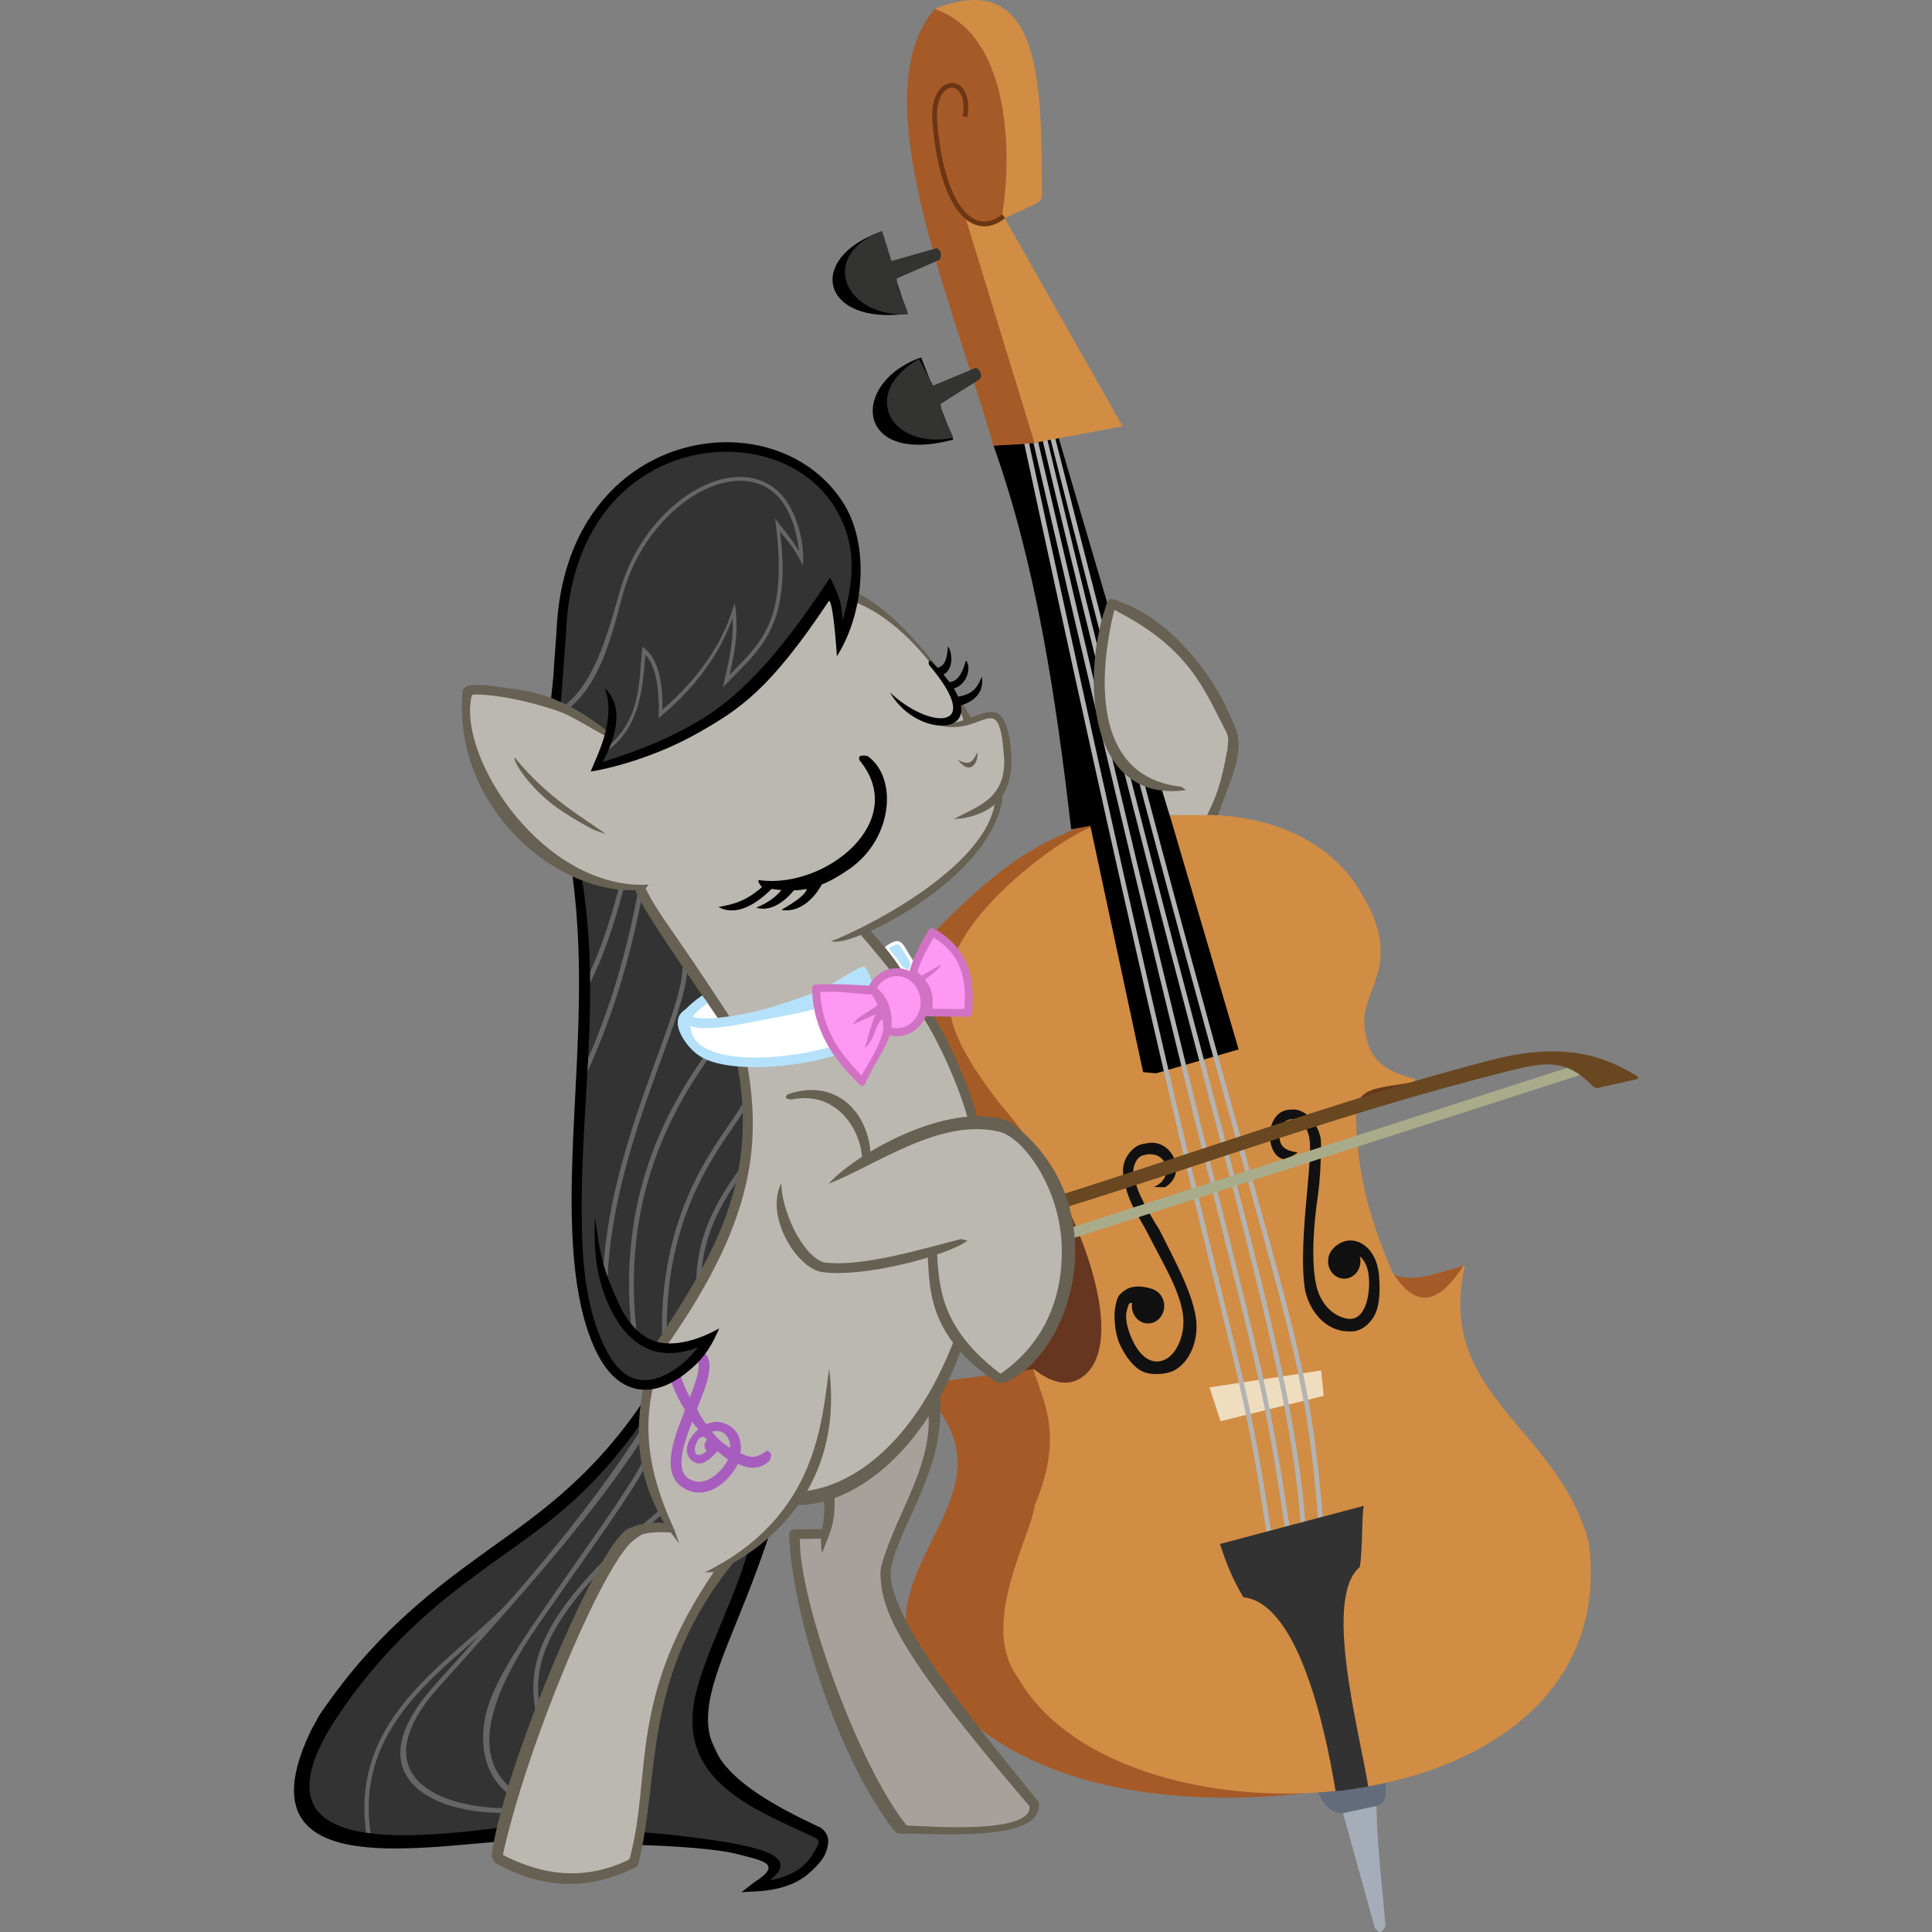<?xml version="1.0" encoding="UTF-8"?><svg xmlns="http://www.w3.org/2000/svg" version="1.1" viewBox="0 0 7269.659 7269.663"><rect x="0" y="0" width="7269.659" height="7269.663" fill="#808080" stroke="none"/><g transform="translate(1075 6466.9)"><path id="path4322" fill="#333" d="m160.69 27.76c-64.722 161.42-256.24 351.54 102.28 417.13 516.07 50.32 1749.2-65.95 1548.2 150.96l-21.659 39.451 113.7-35.062 92.198-66.989 17.244-75.648-105.04-63.925-230.21-147.71-99.224-215.96 6.75-144 78.75-213.75 124.12-379.39-101.62-14.358-342-434.25-135 200.25-234 211.5-197.62 130.34-164.41 111.95-180 161.61-160.14 187.3z"/><path id="path4288" d="m1341.6-1188.3c-206.2 303.81-425.32 440.98-613.26 577.65s-410.65 308.39-609.24 610.02l58.87 16.813c195.63-297.13 396.38-454.18 584.3-590.83 187.92-136.66 380.93-251.89 590.13-559.95z"/><path id="path4290" fill="#666" d="m1348.7-1106.2c-224 355.06-516.12 677.51-787.59 979.64-297.68 330.59-29.98 486.77 273.87 481.14-17.82-2.95 21.43-17.14 4.33-17.19-302.66-0.89-548.4-147.18-253.08-467.7 269.46-300.23 585.47-647.2 781.07-961.89z"/><path id="path3880" d="m855.81-446.19c-205.57 229.32-619.88 431.71-541.94 893.74" stroke="#666" stroke-width="16.2" fill="none"/><path id="path4292" fill="#666" d="m465.86 29.671c384.46 257.37 192.23 128.69 0 0z"/><path id="path4294" fill="#666" d="m1342.8-965.62c-65.8 122.83-204.5 310.18-333 496.69-124.59 180.85-235.75 340.25-259.49 465.94-29.05 153.81 30.04 256.81 118.72 307.61l18.134-15.575c-302.69-178.74 47.49-616.21 137.24-747.56 128.24-186.16 266.93-373.29 334.13-498.66z"/><path id="path4296" d="m956.39 7.11c-35.29-167.47-54.23-363.36 458.11-786" stroke="#666" stroke-width="18" fill="none"/><path id="path3872" d="m1547.5-111.21c-91.828 338.24 206.25 447.11 432.57 553.74 15.359 7.598 34.218 11.868 19.469 39.002-16.598 30.536-25.516 47.526-53.566 72.566-27.932 24.936-68.319 44.421-125.44 54 117.73-86.662-43.487-119.82-124.03-136.41-34.245-8.038-268.02-42.737-396.85-45.844-249.3-6.1-246-15.8-451.39-21.58-482.76 66.14-1007 90.39-630.56-446.62-12.53-9.68-40.34-13.952-53.48-22.785-21.06 28.748-32.75 42.022-66.344 104.27-281.38 576.16 397.9 441.72 736.59 421.6 45.897-3.121 433.88 21.369 470.53 13.5h0.28c106.56 3.877 272.22 9.505 383.91 32.625 97.885 26.983 190.65 35.237 71.438 110.53l-45.563 35.438 57.657-3.094c90.89-4.984 154.67-30.726 197.44-68.906 42.769-38.181 68.317-68.522 71.333-118.6 1.248-20.722-13.176-47.281-38.571-56.836-661.2-307.36-381.8-469.87-172.2-1132.2l-76.627 44.837c-56.06 219.54-158.8 394.5-206.66 570.79z"/></g><g transform="translate(1075 6466.9)"><path id="path3854" d="m2261-2900.5c-4.863 9.388-12.714-22.262 52.294 70.299 10.047 14.306 27.868 17.239 33.837 23.285l11.62-37.344c-47.718-70.367-39.584-96.722-97.751-56.24z" stroke="#fff" stroke-width="12.6" fill="#b5e1fa"/></g><g transform="translate(1075 6466.9)"><path id="path4257" fill="#333" d="m1107.9-3162.7 15.75 391.5-11.25 459-18 326.25 22.5 375.75 92.251 270 87.75 72 99.001 9 87.751-49.5 94.5-87.75 69.75-126 132.75-634.5-67.5-339.75-74.25-182.25-218.25-283.5-90-168.75z"/><path id="path4149" d="m1126.9-2437.1c104.73-230.87 166.02-450.5 209.66-683.07" stroke="#666" stroke-width="18" fill="none"/><path id="path4151" d="m1202.3-1661.2c21.702-500.23 300.68-980.02 299.85-1164.7" stroke="#666" stroke-width="18" fill="none"/><path id="path4153" d="m1310.5-1462.3c-53.722-491.56 128.42-823.11 273.65-1027.8" stroke="#666" stroke-width="18" fill="none"/><path id="path4155" d="m1424.9-1444.6c-7.979-501.93 237.34-746.01 299.11-861.03" stroke="#666" stroke-width="18" fill="none"/><path id="path4157" d="m1553.8-1634.1c-0.063-208.1 104.8-348.68 171.75-443.29" stroke="#666" stroke-width="18" fill="none"/><path id="path4159" d="m1136.1-2768.8c43.366-90.238 81.172-183.49 127.47-358.83" stroke="#666" stroke-width="18" fill="none"/></g><g transform="translate(1075 6466.9)"><path id="path4113" fill="#636c7b" d="m3874.8 252.03c18.046 47.954 41.598 99.403 101.25 105.75l121.5-27c61.394-14.38 32.48-67.398 45-103.5z"/><path id="path3846" fill="#673620" d="m2676.2-1337.3 123.75-83.25 69.75-101.25 47.25-186.75 6.75-157.5-33.75-123.75-40.5-114.75 24.75-15.75 36 24.75 105.75 213.75 24.75 128.25 31.5 234c8.759 69.285-3.073 130.85-18 191.25l-45 101.25-83.25-20.25-72-40.5z"/><path id="path3887" fill="#a65a27" d="m2370.1-1256.4 445-58.594 191.39 574.08-63.64 639.58 975.01 368.86c-161 29.94-1237.7 169.77-1581.5-572.43-50.723-352.1 430.43-591.47 33.766-951.46z"/><path id="path3867" fill="#a55b25" d="m3070.8-3390.1c-237.16 99.061-341.77 135.72-646.01 445.7-108.59 194.98 24.638 440.67 128.15 657.5 83.177 174.24 250.48 86.422 256.23 100.52"/><path id="path4144" fill="#a65a27" d="m4154.3-1677c75.115 38.183 147.99 11.114 279.06-28.344l-1.261 16.228-14.319 60.458-144.78 103.41z"/><path id="path4146" fill="#67371d" d="m4033.5-2320 222.74-58.867-16.705-24.66s-144.78 4.773-157.51 10.342c-12.728 5.569-58.072 54.889-58.072 54.889z"/><path id="path3882" fill="#d18d44" d="m2814.7-1314.8c1.891-3.26 99.931 95.979 188.97 24.66 177.8-142.41-34.218-703.14-312.76-1019.2-225.4-288.99-193.07-370.94-192.47-471.22 1.571-262.94 542.36-623.62 568.14-575.22 37.911 71.197 250.44-43.991 261.28-44.29 114.45-3.17 462.01-30.434 676.41 229.51 232.56 319.51 40.574 416.47 54.496 561.9 12.104 126.44 68.331 170.75 192.99 202.03 0.494-7.59-3.53 9.452-8.686 10.646-103.64 24.006-217.42 10.717-215.98 117.69 2.616 195.3 36.466 365.69 136.92 597.44 110.65 180.13 205.88 70.017 267.51-23.24 2.229-3.372 3.092-0.264 5.869-0.342-112.22 487.4 347.29 604.49 465.62 1039.9 144.37 1097-1753.3 1202.3-2146.3 512.3-149.73-199.54 43.927-523.96 62.252-651.68 108.96-258.73 34.012-385.83-5.065-507.32"/><path id="path4030" d="m2237.3-5594.2c-279.33 99.345-223.4 351.32 101.82 307.86z"/><path id="path4030-4" d="m2391-5121.9c-267.58 92.861-250.91 409.35 120.95 308.98z"/><path id="path3844" fill="#a5adb8" d="m3978.5 355.66 119.25 429.75c22.274 33.594 30.437 10.746 40.5-4.5-12.13-151.63-32.276-311.28-33.75-452.25"/><path id="path3934" fill="#efddbf" d="m3476.2-1246.5 41.366 127.28 388.2-95.46-9.546-95.46z"/><path id="path3940" fill="#d18d44" d="m2690-5637.9 133.94-63.203c23.488-11.083 21.727-28.38 21.565-42.325-4.163-357.68 16.666-858.49-403.97-689.75 341.98 142.33 262.86 723.09 248.47 795.28z"/><path id="path3936" d="m3585.7-2518.2-310.5 90-48.954-4.5-198.55-927-72.001 13.5c-58.301-504.37-133.45-998.91-292.5-1444.5l148.5-9 96.751-20.25z"/><path id="path3889-1" d="m2816.7-4827.4c830.28 3593.1 823.37 3247 953.16 4115.8" stroke="#b3b3b3" stroke-width="18" fill="none"/><path id="path3932" d="m2884.9-4823.6c851.43 3364 942.91 3266.2 1008.7 4071.4" stroke="#b3b3b3" stroke-width="18" fill="none"/><path id="path3889" d="m2781.1-4830.9c809.39 3760.2 788.93 3273 919.35 4136.8" stroke="#b3b3b3" stroke-width="18" fill="none"/><path id="path3930" d="m2854.5-4822c586.5 2473.5 926.23 3395.9 974.26 4097.3" stroke="#b3b3b3" stroke-width="18" fill="none"/><path id="path3890" fill="#333232" d="m4073.4 255.73c-34.521-214.96-170.69-709.46-31.532-826.63 10.526-66.171 6.603-180.72 14.408-229.82l-540.95 143.44c32.036 98.144 56.207 145.41 87.982 200.32 202.29 21.528 304.71 471.38 347.17 729.14 36.49-1.002 81.727-10.751 122.93-16.463z"/><path id="path3942" fill="#a65a27" d="m2836.9-4804.3c-53.412 10.803-115.69 9.78-173.55 14.658-159.92-558.47-495-1322.1-221.76-1643.6 309.11 105.57 286.22 613.92 250.88 793.13-44.345 10.987-88.259 16.363-130.5 0z"/><path id="path4010" fill="#333432" d="m2596.1-5082.7-159.9 66.822-53.299-100.23c-224.08 126.3-109.88 343.23 128.87 296.72-14.992-42.944-47.028-90.788-46.934-128.08l148.76-93.869c5.593-16.544 2.623-33.183-17.501-41.366z"/><path id="path4010-7" fill="#333432" d="m2449.9-5533.3-170.48 48.529-35.327-113.44c-240.44 91.382-145.64 324.54 97.379 314.24-8.403-44.703-47.244-98.389-41.577-135.24l161.12-70.573c8.003-15.522 7.555-32.418-11.12-43.518z"/><path id="path4050" fill="#111" d="m3755.6-2105.2c17.437-5.584 34.875-11.22 52.313-25.594-54.68-6.868-62.178-28.115-66.375-42.469-19.423-97.788 82.738-108.45 104.06-33.75 10.039 25.925 9.222 55.218 8.436 79.875-1.378 42.67-6.464 97.741-11.812 157.22-10.698 118.96-23.125 263.9-5.625 362.81 25.077 96.009 91.953 149.67 162.28 149.91 35.191 3.339 67.566-14.236 91.126-48.656s30.42-89.079 23.625-165.09c-11.981-118.84-108.76-160.44-167.65-102.25l71.461 25.747c14.305-0.235 26.063 6.653 36.844 21.375s18.946 37.011 21.094 61.031c5.881 56.663-7.264 169.24-79.031 160.31-66.1-11.226-105.05-67.919-118.13-124.03-20.081-90.224-11.437-220.48 5.344-337.5 8.463-59.02 10.365-114.66 11.813-159.47 0.724-22.402 0.667-42.259-1.125-59.062-15.002-67.974-65.015-112.73-111.45-106.94-102.08 0.54-99.642 173.55-27.201 186.54z"/><path id="path3938" fill="#d18d44" d="m3149.2-4862.7-331.81 61.682-258.24-842.59c46.236 18.422 94.841 15.522 145.32-4.227z"/><path id="path3944" d="m2701.6-5653.6c-114.4 92.705-235.2-35.412-259.22-360.04-12.659-171.1 139.81-176.86 113.76-14.319" stroke="#6c3614" stroke-width="18" fill="none"/><path id="path4050-0" fill="#111" d="m3234.8-2163.7c-7.713 0.543-15.484 2.323-23.063 5.344-29.524 11.766-65.448 55.219-60.694 103.95 10.219 104.74 59.074 161.82 94.219 231.45 53.381 106.76 124.1 217.12 132.08 313.84 5.421 65.639-23.715 133.11-64.077 155.43-20.181 11.161-40.898 13.344-62.438 3.938-21.539-9.407-45.084-32.048-65.532-76.219-9.543-20.614-22.798-56.06-23.054-88.506-0.128-16.223 6.513-34.43 9.836-44.245 8.064-14.142 26.644 2.035 38.207 7.521l62.018-56.138c6.02-6.596-70.137-35.053-113.24-5.53-14.37 9.843-24.898 18.527-30.058 33.768-5.605 16.554-10.648 40.812-10.495 60.131 0.307 38.638 6.099 80.581 19.551 109.64 23.313 50.361 54.671 89.26 88.216 103.91s89.449 10.374 118.89-5.906c58.879-32.562 92.338-117.52 79.321-199.49-15.855-99.847-83.282-221.18-136.82-328.32-43.171-68.148-85.501-147.26-90.932-184.14-20.492-42.298 4.021-92.498 30.463-96.549 87.345-26.042 123.36 83.326 39.432 119.45l41.865 0.814c89.736-52.246 23.208-190.97-73.703-164.14z"/><path id="path4078" d="m396.07 538.64c0 4.027-3.027 7.292-6.762 7.292s-6.762-3.265-6.762-7.292c0-4.027 3.027-7.292 6.762-7.292s6.762 3.265 6.762 7.292z" fill-rule="evenodd" transform="matrix(9 0 0 9 -258.99 -6400.5)" fill="#111"/><path id="path4078-9" d="m396.07 538.64c0 4.027-3.027 7.292-6.762 7.292s-6.762-3.265-6.762-7.292c0-4.027 3.027-7.292 6.762-7.292s6.762 3.265 6.762 7.292z" fill-rule="evenodd" transform="matrix(9 0 0 9 479.36 -6568.9)" fill="#111"/><path id="path4111" d="m2948.5-1824.4 1914.8-616.5" stroke="#a9ac8a" stroke-width="40.5" fill="none"/><path id="path4109" fill="#684721" d="m2894.5-1963.9c552.16-174.24 1148.5-387.84 1644.8-515.25 286.2-73.485 434.45-4.577 541.21 58.363 12.926 9.653 9.836 14.808-4.904 16.674l-124.05 27.386c-19.722 7.005-25.578 5.037-37.835-7.744-95.864-97.609-174.26-86.658-304.67-54.18-605.75 150.85-1119.3 343.04-1676.3 515.25"/></g><g transform="translate(1075 6466.9)"><path id="path4265" fill="#a6a29b" d="m2091.7 14.1 229.53 406.05c125.06 10.991 327.66-0.674 450.48-29.578 41.818-9.842 63.686-32.485 24.334-82.411-160.5-208.83-302.2-327.58-489.5-664.76l-50.912-187.74 22.274-85.914 89.096-210.01 60.458-165.46 3.182-203.65-79.55 127.28-159.1 162.28-159.1 82.732-9.546 143.19-105.01 1.591 35.002 280.01 62.049 198.87z"/><path id="path3794" fill="#676153" d="m2021.3-713.57-106.59 1.688c-19.13 0.303-20.274 15.109-19.969 24.468 9.205 282.75 179.68 836.89 395.76 1109.5 7.603 11.395 17.751 9.615 28.457 10.596 118.75-2.498 536.39 36.159 514.68-116.1l-37.52-1.152c45.567 124.94-386.33 88.483-451.98 86.904-7.319-0.864-7.514-1.141-11.221-4.757-184-235.32-400.1-840.23-398.5-1073.8l87.469-1.406-0.562-36z"/><path id="path3796" fill="#676153" d="m2064.4-857.83-50.37 11.317c35.119 65.565-14.196 147.21 4.567 222.47 38.801-97.831 50.976-119.99 45.804-233.79z"/><path id="path3798" fill="#676153" d="m2462.6-1223-50.37 25.096c22.055 112.17-7.561 217.56-50.344 323.16-38.429 94.852-89.575 192.19-117.89 290.96-5.654 14.595-6.032 28.889-5.952 43.241 5.871 131.03 50.31 273.51 558.17 867.18 2.496 2.918 5.932 6.924 6.53 13.783 0.947 10.873 25.713 0.876 28.803-9.226 1.594-5.21 2.803-15.153 1.217-18.048-213.88-265.64-531.14-642.91-556.03-840.47-1.215-9.646 1.149-42.97 3.327-51.177 25.866-97.453 74.078-181.69 115.02-282.74 43.722-107.92 74.694-199.55 67.527-361.75z"/></g><g transform="translate(1075 6466.9)"><path id="path4259" fill="#bbb8b1" d="m954.14 30.01 108.19-295.92 127.28-264.11 117.73-175.01 140.01-15.91-82.732-184.56-15.91-140.01 3.182-181.37 31.82-120.92 47.73-98.642 105.01-152.74 136.83-264.1 60.458-273.65-3.182-283.2-12.728-111.37 340.47-22.274 286.38-89.096 38.184-19.092 60.458 54.094 54.094 111.37 63.64 162.28 28.638 85.914-57.276 833.68-28.638 98.642-114.55 181.37-190.92 203.65-136.83 70.004-127.28 28.638-143.19 149.55-140.01 105.01c-249.3 280.08-295.9 833.41-338.1 1119.9-167.4 79.21-340.83 92.13-525.14-14.99z"/><path id="path3786" fill="#676153" d="m1276.3-706.77c-132.63 113.22-468.45 935.15-501.18 1222.7l58.199 12.666c-20.07-17.01-15.26-20.38-14.93-21.75 93.84-420.25 377.91-1093 491.31-1178.6 7.329-5.534 23.166-19.018 35.192-22.572 31.927-9.435 77.018-7.897 113.24-5.773l-29.322-36c-74.895-9.12-138.08 17.099-152.46 29.336z"/><path id="path3788" fill="#676153" d="m1387.1 30.901c-229.68 256.55-114.84 128.28 0 0z"/><path id="path3790" fill="#676153" d="m2045.1-1316.2c-28.468 186.92-38.207 554.75-469.08 766.27l43.096-2.334c265.14-124.83 474.65-377.16 425.98-763.94z"/><path id="path3792" fill="#676153" d="m2519-1434.5c-161.67 424.96-411.2 569.93-587.25 580.5l-13.634 49.653c198.58 8.764 491.42-182.63 634.64-617.5z"/><path id="path3802" fill="#676153" d="m1721.5-2539.3-36.23 12.233c112.9 475.88-65.501 769.87-292.86 1116.8-90.388 257.14-91.27 476.77 40.723 688.99l47.83 62.975-17.583-50.209c-118.6-258.41-131.25-452.5-32.205-691.19 359.01-509.67 360.72-807.66 290.33-1139.6z"/><path id="path3804" fill="#676153" d="m2425-2662.1-28.688 21.656c19.945 26.647 57.429 95.384 92.25 172.41 34.821 77.022 67.707 163.47 81.844 227.25l35.156-7.875c-15.186-68.513-48.638-155.58-84.094-234-35.456-78.425-72.068-146.84-96.47-179.44z"/><path id="path3866" fill="#676153" d="m1619.5-564.58c-333.3 480.12-241.5 773.85-322.8 1081.5-1.111 10.201-4.111 13.29-12.322 17.149-155.61 71.89-306.68 61.611-470.21-22.687-12.097 1.231-10.573-9.114-39.094 3.094-0.397 11.279 11.838 26.603 17.156 30.938 182.45 98.858 350.13 100.71 525.1 13.219 6.652-4.093 7.242-5.07 9.562-11.813 85.241-341.84 10.614-706.19 361.67-1139.2z"/></g><g transform="translate(1106.1 -0)" fill="#a75dbe"><path id="path3869" d="m1482.1 5073.4c-27.621 1.973-50.431 15.755-61.031 36.843-10.6 21.089-10.378 45.864-5.062 72 7.74 38.056 29.43 80.761 55.406 123.47-0.392 0.986-0.734 1.825-1.125 2.812-23.74 59.901-48.038 122.42-52.312 178.03-2.137 27.806 0.691 54.731 13.5 77.625 12.808 22.893 35.786 40.196 66.656 48.656 34.516 9.459 69.896-1.435 99.281-20.812 29.385-19.377 53.956-47.769 70.312-78.75 0.953-1.804 1.071-3.799 1.969-5.625 17.002 7.823 34.078 13.935 51.188 14.907 25.72 1.46 51.866-7.879 70.594-28.688 5.552-21.123 4.568-29.021-9.034-34.102-4.962-2.21-5.264 0.09-8.924 2.485-12.75 10.858-35.998 20.606-50.105 19.805-11.202-0.639-28.416-6.821-43.031-13.782 8.869-73.886-30.818-107.82-78.469-117.56-16.09-3.01-36.676 2.346-50.938 8.027-18.768-24.668-28.054-43.383-34.562-57.246 20.538-51.276 40.498-100.63 45.844-141.47 3.062-23.39 1.887-46.322-12.375-64.125s-38.897-24.563-67.781-22.5zm3.094 40.5c21.842-1.56 29.269 2.772 32.906 7.312 3.637 4.54 6.314 15.312 3.938 33.469-3.351 25.599-16.882 63.132-32.344 103.22-16.233-30.63-29.2-60.058-34.031-83.812-4.286-21.074-2.616-37.001 1.688-45.562 4.303-8.562 10.016-13.352 27.844-14.625zm12.938 235.69c0.937 1.309 1.585 2.633 2.531 3.938 6.343 8.739 14.077 16.006 20.812 24.468-8.87 7.925-17.06 16.655-23.625 25.875-11.426 16.049-19.546 33.556-19.688 52.594-0.142 19.038 12.471 39.996 33.188 47.812 13.523 5.102 26.596 1.276 36.562-3.938 9.967-5.214 18.448-12.367 26.156-19.969 8.959-8.835 13.096-12.038 19.125-20.21 13.539 11.901 27.251 22.554 41.062 31.781-1.025 2.2-1.089 0.288-2.25 2.492-13.097 24.806-34.268 48.791-57.094 63.843s-46.156 20.933-66.094 15.468c-22.933-6.285-34.507-16.304-41.906-29.531-7.399-13.226-10.2-31.637-8.438-54.562 3.002-39.056 20.224-89.32 39.656-140.06zm142.6 98.558c-22.455-14.765-50.996-36.792-67.597-61.038 45.088-13.41 71.029 26.018 67.597 61.038zm-71.393-8.98c-9.799 16.766-23.265 30.399-40.387 34.718-41.356 10.921-11.781-82.811 16.031-65.553 10.167 6.309 12.136 14.142 24.356 30.834z"/><path id="path3875" d="m1614.2 5429.2c0 10.355-10.186 18.75-22.75 18.75s-22.75-8.395-22.75-18.75 10.186-18.75 22.75-18.75 22.75 8.395 22.75 18.75z" fill-rule="evenodd" transform="matrix(1.11 0 0 1.48 -196.39 -2596)"/></g><g transform="translate(1075 6466.9)"><path id="path4263" fill="#bbb8b1" d="m2084.5-2053.5 301.5-153 202.5-31.5 121.5 9 112.5 103.5 99.001 153 13.5 157.5 13.5 139.5-31.5 99-58.5 148.5-162 148.5-81.001-54-85.5-85.5-58.5-103.5-45-135 9-94.5z"/><path id="path3807" fill="#676153" d="m1888.4-2349.1-3.947 5.388c-5.439 6.406-1.897 7.15 1.613 11.039l16.003 3.042c180.07-36.929 264.94 127.59 266.64 222.74l32.243-16.581c-7.474-154.09-128.2-290.1-312.55-225.62z"/><path id="path3809" fill="#676153" d="m2043.3-2012.6c183.03-72.793 422.89-249.52 642.41-195.72 89.136 21.843 226.51 208.38 234.25 427.71 6.42 181.79-57.116 360.55-224.35 478.84-6.154 6-9.679 1.193-15.053-2.921-215.99-168.36-222.41-317.67-230.16-456.56l-35.719 3.375c9.871 129.25-8.271 312.22 259.83 492.05 7.975 5.35 31.983 1.835 43.289-3.704 257.31-126.06 406.16-682.74 6.163-977.24-233.23-87.676-599.66 137.39-680.66 234.18z"/><path id="path3811" fill="#676153" d="m1865.3-2015.6c-64.317 124.58 58.129 321.95 153.37 335.27 156.36 21.869 468.54-60.502 547.2-118.3l-25.465-5.873c-143.08 36.302-370.03 105.85-513.29 88.16-85.323-23.891-163.68-203.98-161.81-299.26z"/><path id="path4285" fill="#bbb8b1" d="m3493.4-3400.2-167.12 0.373-29.763-96.629-110.18-59.662-100.23-141.6-19.092-189.33 4.773-152.74 38.184-159.1 68.413 28.638 152.74 124.1 111.37 106.6 60.458 100.23 47.73 97.051 17.501 57.276-4.773 101.82c-13.732 21.285-45.63 128.92-70.004 182.96z"/><path id="path3813" fill="#676153" d="m3092.8-4204.4c-101.4 272.92-79.116 756.34 287.57 711.4 14.377-0.544-7.596-10.824-11.05-13.722-320.68-35.152-317.46-388.78-253.31-657.4 1.092-12.153 7.28-5.49 14.381-1.247 268.17 138.92 323.55 288.34 406.41 448.29 14.054 24.606 9.359 42.91 6.344 70.967-23.603 133.4-44.777 182.24-75.828 245.98 13.644 0.229 26.305-0.525 40.95 0.704 36.231-109.31 102.42-233.32 67.806-321.3-57.223-145.45-116.24-228.19-201.57-321.43-51.035-55.765-147-130.73-235.01-160.24-10.477-6.154-40.015-18.979-46.694-2.009z"/></g><g transform="translate(1075 6466.9)"><path id="path4211" fill="#bbb8b1" d="m2176.8-2959.5 212.4-117.73 206.83-187.74c30.984-47.678 78.478-91.804 71.595-152.74l23.865-57.276 9.546-49.321 11.137-70.003-6.364-95.46-20.683-68.413c-9.295-31.457-130.33 18.075-73.506 7.183-54.885 1.174-35.678-17.192-69.282-51.94l-9.466-26.758-29.121-38.264-41.366-62.049-39.422-56.377c-115.56-153.85-188.42-167.45-276.83-237.14l-52.856-18.32-128.87 15.91-537.76 342.06-230.69 152.74-159.1-77.958-97.051-27.047-125.69-17.501-108.19-14.319-23.865 25.456-6.364 63.64 22.387 150.29 96.938 194.95s85.914 103.41 89.096 109.78c3.182 6.364 157.51 117.73 157.51 117.73l216.38 81.141h81.141l33.411 71.595 292.74 464.57 420.02-85.914 246.6-100.23s-41.366-68.413-52.503-74.777c-11.137-6.364-92.278-95.46-92.278-95.46"/><path id="path3816" fill="#676153" d="m725.44-3889.5c-20.706-0.408-51.946-1.106-59.906 21.094-40.959 444.73 369.55 787.52 685.82 748.33l14.7-18.196c-393.19 21.436-716.48-471.56-667.53-704.14 0.731-3.472 1.118-7.1 4.149-9.814 5.747-0.545 11.274-1.511 21.918-1.27 24.579 0.555 60.591 3.785 105.19 11.531 54.768 9.513 122.57 25.789 198.71 51.915 84.598 32.388 172.93 103.97 213.97 102.75-145.55-130.09-276.52-177.53-406.49-190.1-46.123-8.012-83.584-11.486-110.53-12.094z"/><path id="path3818" fill="#676153" d="m2138.1-4202.7c249.44 92.261 442.49 448.23 408.89 464.75 26.608-8.248 21.697-5.159 37.823-14.29 0.56-7.028-202.28-363.73-433.99-484.26-8.886 18.256-7.854 16.649-12.717 33.803z"/><path id="path3820" fill="#676153" d="m2703.6-3606.1c2.758 147.47-103.75 173.85-188.89 221.04-5.3 2.938 23.436-3.596 18.643-0.977 67.758-7.584 137.26-39.263 167.56-92.682 38.322-67.549 33.778-147.89 21.909-213.34-28.13-155.12-97.93-81.524-201.48-56.602-22.552 5.428-48.455 9.786-76.192 7.57 183.11 57.622 240.18-158.6 258.45 134.99z"/><path id="path3822" d="m2670.8-3463.7c-20.378 266.24-534.76 509.71-617.12 537.43 58.388 32.531 573.62-213.62 639.83-515.27 12.255-55.828-12.628-11.311 6.677-82.922z" fill="#676153"/><path id="path3824" fill="#676153" d="m1632.5-2626.5 45.7-2.594c-230.76-356.25-270.25-386.14-325.65-498.03-16.517 7.919-19.519-3.931-37.929 8.726 26.771 73.659 198.7 317.04 317.88 491.9z"/><path id="path3826" d="m2197.2-2968.9-33.292 19.571c24.55 28.869 75.494 88.013 117.4 142.52l43.56 2.886c-39.657-69.119-103.12-136.11-127.67-164.98z" fill="#676153"/><path id="path3845" d="m2602.2-3636.3c-17.87 40.515-33.344 50.3-73.114 27.822 47.104 64.6 80.008 7.949 73.114-27.822z" fill="#676153"/><path id="path3847" d="m1204.6-3328.9c-76.642-55.775-219.47-134.5-342.33-287.17-10.684 3.135 37.126 93.066 139.22 173.96 49.08 38.889 145.57 92.848 160.94 98.887 18.276 7.182 42.174 14.324 42.174 14.324z" fill="#676153"/></g><g transform="translate(1075 6466.9)"><path id="path4219" fill="#333" d="m1012.5-3834.7 41.853-388.05 47.73-197.28 114.55-181.37 194.1-120.92c80.591-29.874 162.55-47.472 245.01-60.458l189.33 28.638 147.96 73.186 82.732 101.82 60.458 143.19 6.364 197.28-57.276 190.92-9.546-114.55-28.638-89.096-60.458 73.186-89.096 124.1-184.56 203.65-165.46 114.55-241.83 114.55-134.97 31.024c26.339-68.354 73.687-98.049 37.784-123.71 2.9-2.585-106.49-87.825-196.04-120.67z"/><path id="path4161" fill="#666" d="m1690.7-4671.6c-18.672 1.385-37.709 4.593-56.813 9.844-152.83 42.009-314.32 201.95-376.31 417.94-36.221 126.2-86.495 333.01-202.9 427.52l17.153 9.034c122.55-99.49 163.49-307.04 199.53-432.61 60.678-211.4 219.92-367.61 366.19-407.81 73.137-20.103 142.61-11.596 196.31 32.344 49.359 40.385 84.867 113.27 97.594 222.19-23.19-39.76-49.57-71.544-75.657-104.06l-15.044-20.054 3.697 25.116c24.369 190.71 5.803 304.63-29.716 381.66-34.706 75.267-88.812 126.58-144.84 183.09 18.049-77.559 33.915-155.29 23.062-247.22l-3.528-21.812-7.159 20.687c-39.269 126.09-121.62 255.3-264.66 379.41 1.25-89.187-10.462-183.38-64.969-228.94l-10.125-8.438-1.406 13.219c-12.641 105.17-0.154 245.53-119.42 354.73l-8.003 21.077c127.48-95.177 129.5-253.8 140.08-358.65 41.654 46.553 52.47 137.3 49.782 222.75l-0.562 16.031 12.375-10.406c140.44-118.57 221.87-243.75 266.35-366.19 4.075 84.535-13.272 159.27-30.938 235.13l-5.906 25.312 18-18.562c62.066-63.748 124.76-118.72 164.81-205.03 37.951-81.791 53.784-193.09 32.063-363.09 28.577 36.697 55.25 61.977 86.344 129.38 9.296-97.807-32.72-235.36-103.22-288.56-43.292-35.421-96.143-49.156-152.16-45z"/><path id="path4143" d="m1665.9-4803c-298.35-2.952-624.08 218.52-646.6 706.5 0.106-2.295-0.301 4.734-0.843 12.375-0.543 7.641-1.335 18.163-2.25 30.938-1.831 25.55-4.325 59.334-6.75 93.094-0.842 39.784-7.881 87.776-10.837 119.43l37.111 15.573c0.896-12.138 2.06-26.611 2.977-39.381 1.826-25.552 4.325-59.336 6.75-93.094 2.425-33.758 4.919-67.256 6.75-92.813 0.916-12.778 1.706-23.562 2.25-31.219 0.544-7.656 0.695-9.983 0.843-13.219 23.27-504.2 372.16-701.54 665.72-668.81 146.78 16.364 278.86 90.72 350.44 214.59 63.678 110.21 79.627 228.39 23.89 415.23-1.76-49.133-6.714-80.451-46.759-159.87-152.47 230.28-312.3 439.59-513.2 550.14-132.94 75.724-251.45 114.87-342.42 143.65 41.952-79.473 87.624-201.35 7.449-278.65 43.151 115.66-23.124 242.21-52.875 314.72 67.153-9.991 241.12-52.496 404.72-145.69 155.69-88.686 267.97-160.1 491.87-496.58 11.647-0.958 23.3 106.37 29.893 208.71 105.01-166.7 121.05-416.59 28.648-569.66-80.618-133.55-221.33-214.88-377.72-232.31-19.549-2.179-39.173-3.459-59.063-3.656z"/><path id="path4261" fill="#333" d="m1412.4-1390.7 160.69-28.638-17.501 50.912-66.822 58.867-92.278 44.548-101.82 3.182 24.234-170.8z"/><path id="path4147" d="m1116.1-3153.6c-15.546-5.966-24.555-10.455-36.798-15.507 65.534 487.86-24.501 960.78 1.406 1385 12.838 210.22 53.756 345.16 102.09 429.75 48.338 84.593 111.42 118.22 172.97 116.72 61.547-1.501 119.02-35.049 164.81-74.531 56.016-46.89 82.829-91.959 110.53-156.09-74.495 41.377-168.1 72.118-242.72 47.813-51.713-17.911-92.272-60.354-123.47-117.28-79.298-166.66-80.596-208.37-101.05-348.5-5.617 116.74 1.765 242.25 69.55 365.94 33.893 61.846 80.366 112.13 143.16 133.88 49.473 17.135 108.12 14.633 174.94-10.406-14.734 18.816-33.339 39.076-54.563 57.375-41.987 36.201-93.396 64.627-142.03 65.813-48.636 1.186-96.957-21.807-140.91-98.719-43.95-76.912-88.9-207.36-97.594-414.84-19.691-469.93 74.806-882.21-0.327-1366.4z"/></g><g transform="translate(1075 6466.9)"><path id="path3829" d="m2189.5-3622c-25.243-4.802-36.922-0.853-30.201 15.964 189.45 229.72-127.71 483.83-375.29 451.3-3.398-0.615-6.221-1.682-5.172 2.917 0.015 2.925-1.273 4.413 12.734 22.89 141.79 29.972 222.89 6.829 332.46-70.4 159.1-112.14 181.08-340.17 65.469-422.67z"/><path id="path3831" d="m1804.5-3140c-70.377 65.694-119.26 75.168-175.93 86.127 79.833 42.712 164.92-33.085 204.86-72.975z"/><path id="path3833" d="m1874.6-3130.1c-22.666 33.156-57.012 59.698-103.96 78.213 68.434 22.829 132.24-51.953 143.35-67.571z"/><path id="path3835" d="m1962.3-3137.6c-2.194 19.446 8.738 32.35-96.986 94.498 87.465 14.262 143.62-75.203 158.78-109.5z"/><path id="path3837" d="m2428.7-3979c-0.285 0.081-6.03-1.976-8.539 0.621-1.61 1.666-0.425 10.541 0.856 13.673 216.78 256.26-6.351 239.27-147.69 102.57 110.77 195.86 441.12 166.87 155.37-116.86z"/><path id="path3839" d="m2492.2-4034.9c-4.256 34.609-3.972 73.778-43.911 81.98l21.46 26.302c43.074-15.548 40.87-81.018 22.451-108.28z"/><path id="path3841" d="m2559.2-3981.8c-6.348 27.272-27.517 91.58-72.2 79.891l5.236 27.665c67.967 3.171 92.15-82.703 66.964-107.56z"/><path id="path3843" d="m2619.7-3921c-21.739 52.502-42.045 69.058-102.13 77.473l0.312 36.434c32.42-5.95 114.21-28.734 101.81-113.91z"/></g><g transform="translate(1075 6466.9)"><path id="path4119" fill="#fff" d="m1577.4-2707.3 52.571 76.89 347.94-59.894 47.784 30.718 44.371 150.18-119.46 25.599-305.48 13.653-107.51-56.317-37.545-92.155 10.24-32.425z"/><path id="path3850" fill="#b5e1fa" d="m1990.5-2732.5c-81.903 30.21-178.22 63.742-263.79 80.233-42.786 8.245-82.28 13.92-115.03 16.313-32.752 2.393-59.057 1.221-72.001-2.531-5.831-1.69-7.244-3.457-7.312-3.375 0.119-0.241 0.11 0.111 0.28-0.281 2.926-6.675 19.721-25.801 55.215-49.816l-20.326-29.662c-30.476 20.619-47.823 37.353-65.681 54.838-4.23 4.142-7.5 8.799-11.075 13.854-6.767 9.573 4.053 21.03 10.929 31.036 6.876 10.005 17.045 14.87 27.844 18 21.598 6.261 49.887 6.478 84.657 3.938 34.77-2.54 75.72-8.432 119.53-16.875 133.07-29.365 340.75-49.077 473.99-149.2-5.396-20.054-16.062-52.602-31.721-65.083-27.55 3.658-128.9 77.243-185.51 98.614z"/><path id="path3852" fill="#b5e1fa" d="m1501.7-2667c-65.618 42.553 5.308 137.72 48.931 168.82 42.406 30.239 102.81 41.119 167.06 45.281 128.51 8.325 277.78-18.179 361.41-46.125l-11.25-34.313c-77.746 25.979-226 52.316-347.63 44.438-60.812-3.939-114.99-16.597-149.91-39.375-34.919-22.778-52.329-52.559-46.125-102.66z"/><path id="path4106" fill="#ff98f3" d="m2359.3-2795.2 67.41-157 46.931 17.066 68.263 79.356s22.185 56.317 23.039 60.583c0.853 4.267-0.854 141.65-0.854 141.65h-157l-15.359-106.66z"/><path id="path3858" fill="#d272c4" d="m2419.4-2967.3c-28.664 47.948-56.694 97.921-73.125 157.22l-2.531 9.281 7.594 5.906c31.654 24.481 45.048 46.445 50.906 68.063 5.858 21.617 3.806 43.872 1.125 68.063l-1.687 15.75 15.75 0.281 149.63 1.688c10.386-0.14 12.953-3.177 14.344-12.657 9.354-81.226 0.497-146.52-24.469-198.84-24.966-52.329-65.863-91.103-118.13-120.09-9.857-3.817-12.19-3.604-19.407 5.345zm18.644 28.447c42 25.67 72.89 56.783 93.012 98.959 20.789 43.574 28.955 99.014 22.5 169.88l-120.38-1.125c1.833-20.104 2.918-41.099-3.094-63.281-6.825-25.186-24.138-50.528-53.157-75.375 14.055-46.908 37.017-88.09 61.113-129.05z"/><path id="path3860" d="m299.22 412.52c0 7.592-5.688 13.747-12.704 13.747-7.016 0-12.704-6.155-12.704-13.747 0-7.592 5.688-13.747 12.704-13.747 7.016 0 12.704 6.155 12.704 13.747z" transform="matrix(8.216 0 0 8.213 -54.32 -6083.9)" stroke="#d272c4" stroke-width="3.658" fill="#ff98f3"/><path id="path4104" fill="#ff98f3" d="m1993.2-2746.7 216.01 1.207 34.995 55.51 22.928 103.78-41.029 82.058-56.717 107.4-71.197-78.437-79.644-135.15z"/><path id="path4065" fill="#d272c4" d="m2232.2-2672.2c-16.053 19.037-33.678 76.575-53.657 151.9 50.61-52.796 38.228-108.82 77.523-113.72z"/><path id="path4063" fill="#d272c4" d="m2232.7-2693.2c-26.23 33.552-74.156 41.274-99.447 80.969 19.292-7.386 78.558-35.192 117.71-52.478z"/><path id="path3856" fill="#d272c4" d="m2060.5-2763.9c-19.813-0.487-41.412 0.393-65.531 1.406-8 0.336-14.628 3.871-14.344 14.625 4.402 166.92 86.737 271.22 178.31 361.41 12.798 9.755 13.617 6.712 22.219-2.531 30.977-78.962 84.72-135.26 97.826-206.54 7.508-62.25-14.01-119.63-50.344-150.75-7.961-7.79-6.156-5.563-13.51-10.716-50.056-2.998-94.425-5.422-154.63-6.901zm-0.562 28.688c54.922 1.417 96.569 8.532 145.41 10.406 5.95 10.784 13.534 21.537 21.656 37.688 5.04 10.022 9.865 21.311 13.682 34.013 3.564 11.86 6.25 24.952 7.412 39.393 0.479 5.947 0.665 12.146 0.562 18.562-7.236 48.291-44.26 112.7-82.406 174.38-80.915-81.912-147.04-172.09-155.53-313.31 17.334-0.708 34.329-1.509 49.219-1.125z"/><path id="path4067" fill="#d272c4" d="m2466.1-2837.4-99.24 57.124 16 16.778c28.811-24.342 75.724-52.965 83.24-73.902z"/></g></svg>